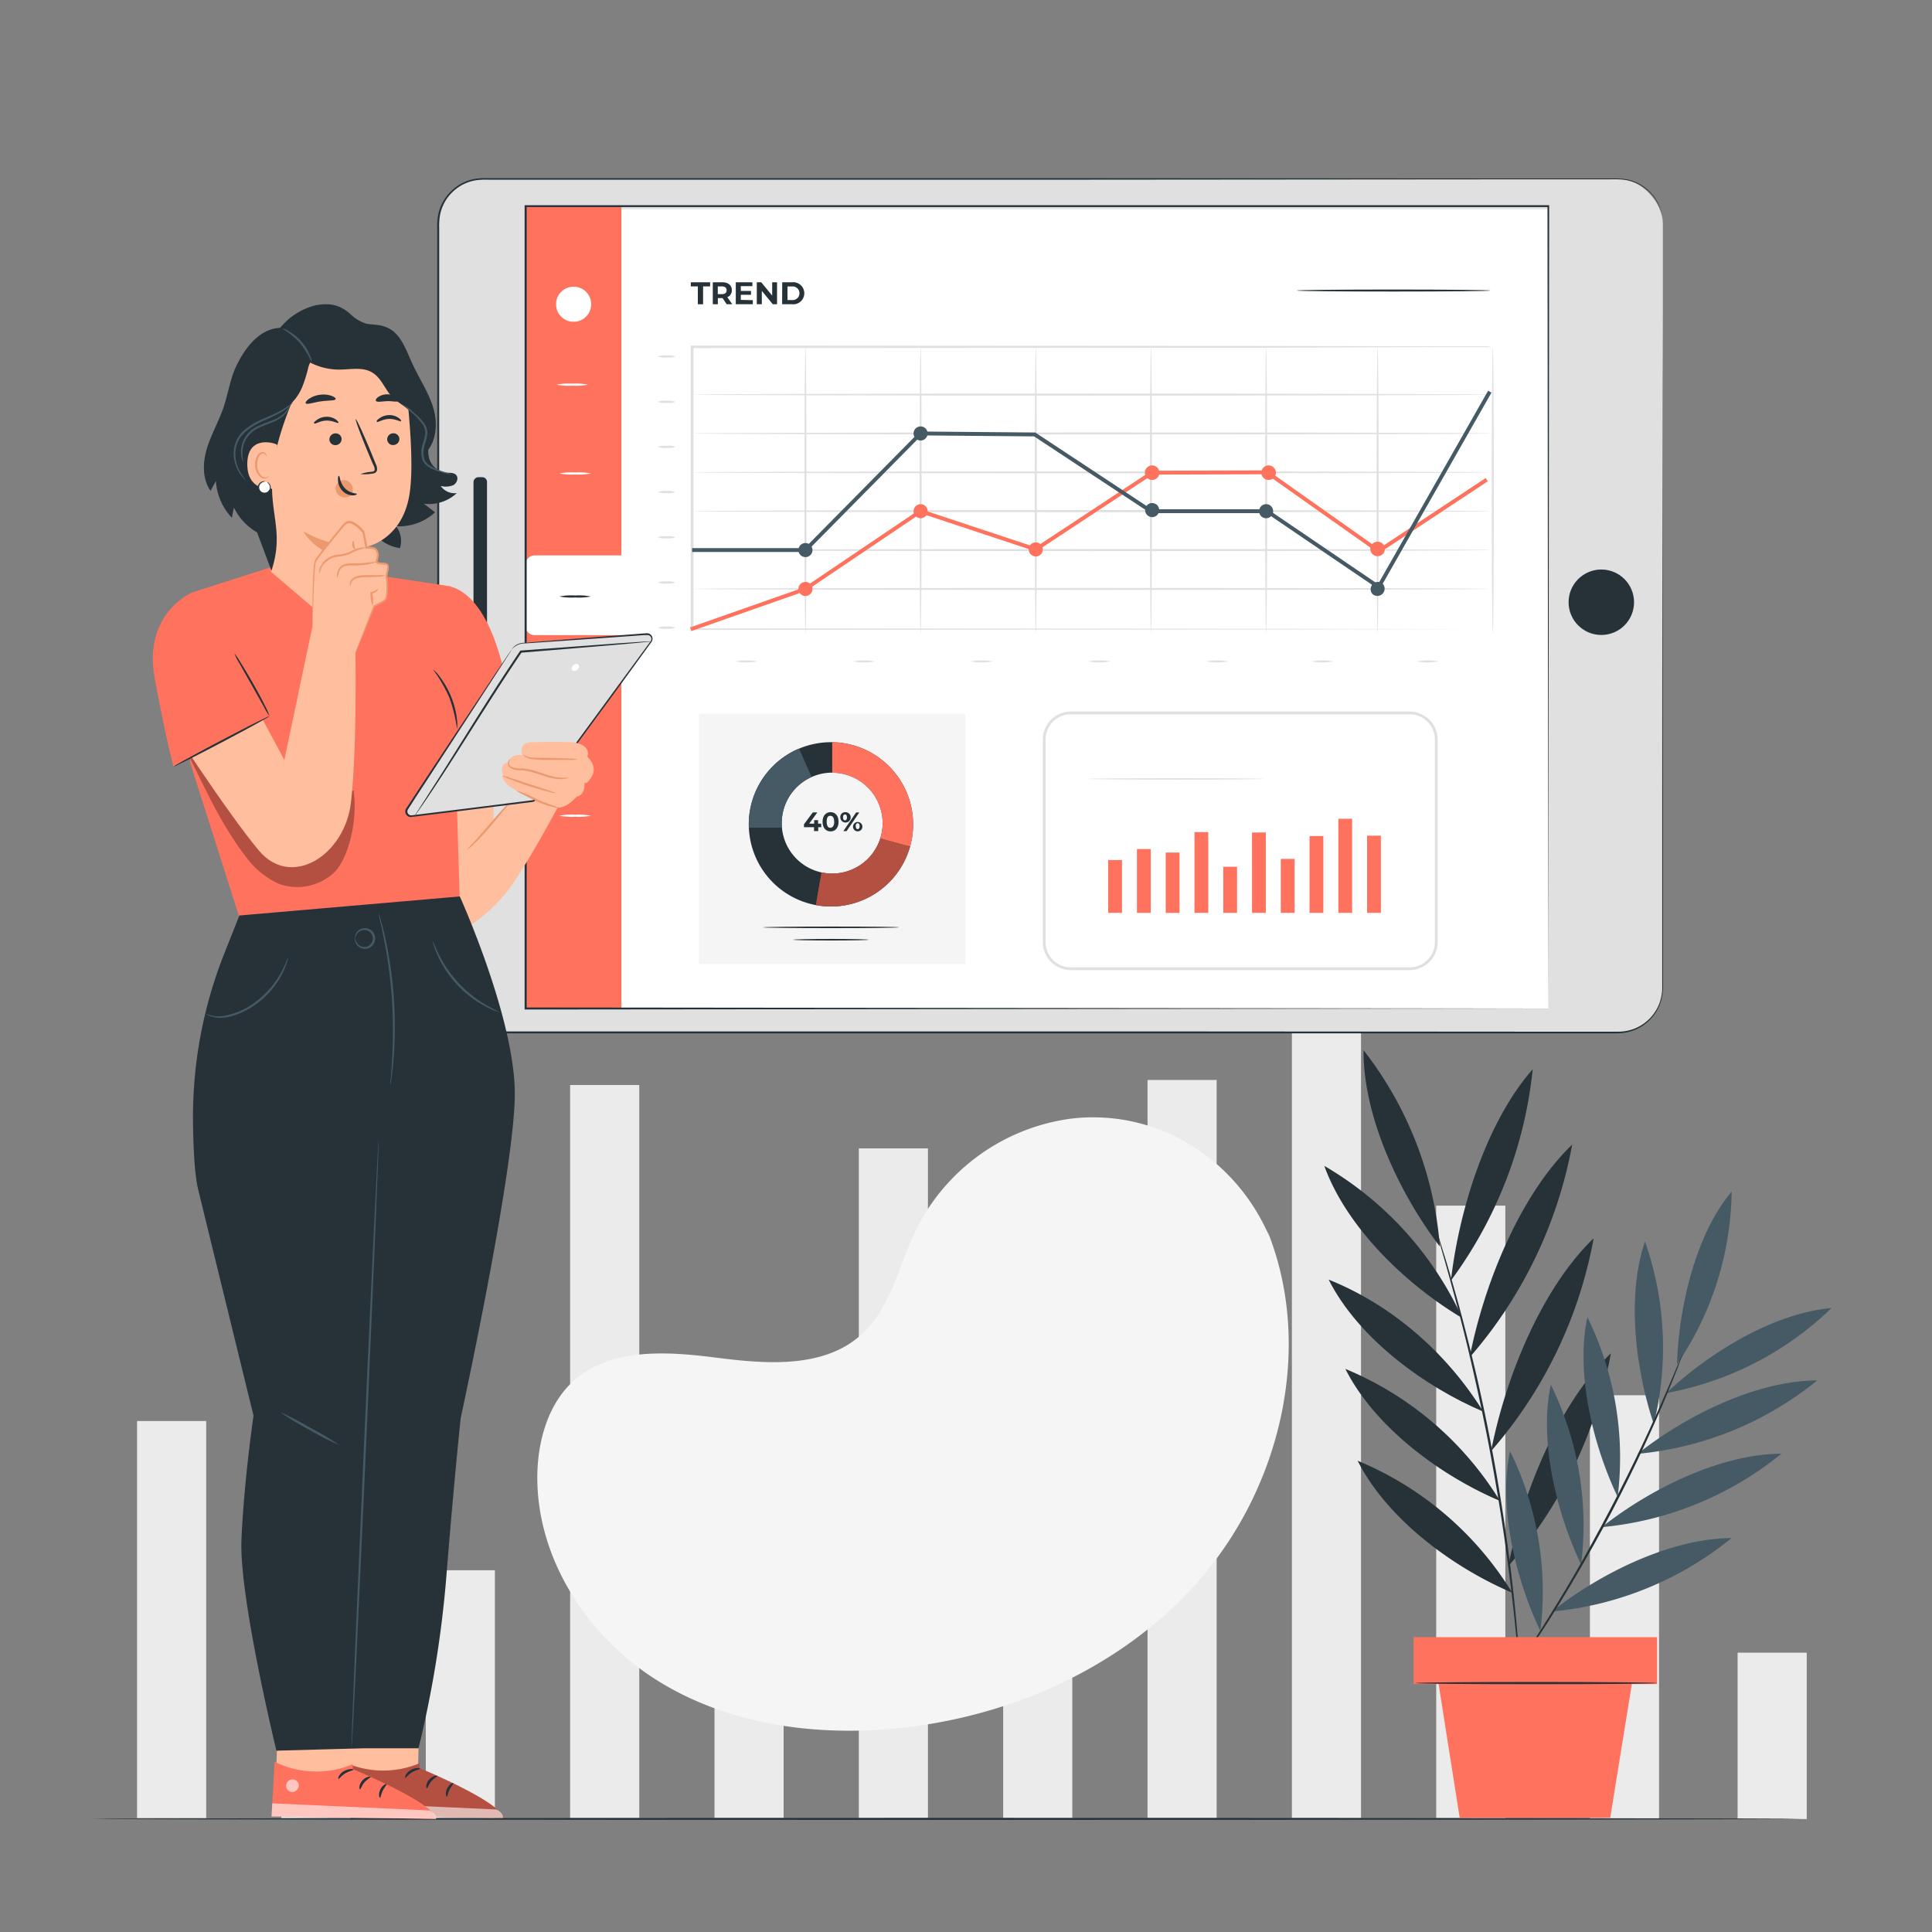 <svg xmlns="http://www.w3.org/2000/svg" viewBox="0 0 500 500"><rect x="0" y="0" width="500" height="500" fill="#808080" stroke="none"/><g id="background-complete"><rect x="184.91" y="360.83" width="17.89" height="109.68" style="fill:#ebebeb"></rect><rect x="411.47" y="361.09" width="17.89" height="109.69" style="fill:#ebebeb"></rect><rect x="449.69" y="427.71" width="17.89" height="43.06" style="fill:#ebebeb"></rect><rect x="35.47" y="367.76" width="17.89" height="102.75" style="fill:#ebebeb"></rect><rect x="72.83" y="289.15" width="17.89" height="181.36" style="fill:#ebebeb"></rect><rect x="110.19" y="406.38" width="17.89" height="64.14" style="fill:#ebebeb"></rect><rect x="147.55" y="280.8" width="17.89" height="189.72" style="fill:#ebebeb"></rect><rect x="222.26" y="297.2" width="17.89" height="173.31" style="fill:#ebebeb"></rect><rect x="259.62" y="342.24" width="17.89" height="128.28" style="fill:#ebebeb"></rect><rect x="296.98" y="279.5" width="17.89" height="191.01" style="fill:#ebebeb"></rect><rect x="334.34" y="246.78" width="17.89" height="223.73" style="fill:#ebebeb"></rect><rect x="371.69" y="312.02" width="17.89" height="158.5" style="fill:#ebebeb"></rect></g><g id="background-simple"><path d="M328.48,319.78l-1-2c-8.11-16.78-24.59-28-43-28.59a48.27,48.27,0,0,0-7.11.29,52.46,52.46,0,0,0-40.3,28.79c-4.45,9.16-6.48,20-13.91,26.9-9.68,9-24.54,7.88-37.54,6.22s-27.88-2.72-37.52,6.3c-6,5.65-8.6,14.26-9,22.57-.93,22,12.45,43,30.91,54.58s41.2,14.63,62.83,12.38c30.3-3.16,60.14-16.91,79.55-40.71S339.46,348.51,328.48,319.78Z" style="fill:#f5f5f5"></path></g><g id="Floor"><path d="M466.29,470.73c0,.14-99.08.26-221.28.26s-221.3-.12-221.3-.26,99.06-.26,221.3-.26S466.29,470.58,466.29,470.73Z" style="fill:#263238"></path></g><g id="Plant"><path d="M391.36,412.19c-15-6.35-32.27-18.84-40-34.15a85.11,85.11,0,0,1,40,34.15" style="fill:#263238"></path><path d="M388.18,388.42c-15-6.34-32.27-18.83-40-34.15a85.22,85.22,0,0,1,40,34.15" style="fill:#263238"></path><path d="M383.85,365.31c-15-6.35-32.27-18.84-40-34.15,16.13,6.48,30.35,18.63,40,34.15" style="fill:#263238"></path><path d="M378.43,341.11c-14.11-8.37-29.84-23.15-35.7-39.38a87.93,87.93,0,0,1,35.7,39.38" style="fill:#263238"></path><path d="M372.63,322.6c-10.28-13.45-19.86-33.46-19.74-50.8a94.45,94.45,0,0,1,19.74,50.8" style="fill:#263238"></path><path d="M375.5,331.4c2.08-18.18,9.15-41,21.16-54.68A111.06,111.06,0,0,1,375.5,331.4" style="fill:#263238"></path><path d="M380.34,351.29c3.66-18.75,12.91-41.93,26.54-55.08a115.4,115.4,0,0,1-26.54,55.08" style="fill:#263238"></path><path d="M385.89,375.54c3.66-18.74,12.91-41.93,26.55-55.08a115.28,115.28,0,0,1-26.55,55.08" style="fill:#263238"></path><path d="M390.35,405.32c3.66-18.75,12.91-41.93,26.54-55.08a115.36,115.36,0,0,1-26.54,55.08" style="fill:#263238"></path><path d="M371.93,319s.05.09.12.28.17.49.28.83l1,3.25c.9,2.82,2.11,6.92,3.54,12s3,11.19,4.63,18,3.22,14.32,4.72,22.25,2.7,15.53,3.68,22.45,1.7,13.19,2.22,18.45.88,9.52,1.07,12.48q.13,2.16.21,3.39c0,.36,0,.65,0,.89a.86.86,0,0,1,0,.3,1.77,1.77,0,0,1-.05-.3c0-.23-.06-.52-.1-.88-.08-.82-.18-1.95-.32-3.39-.26-2.94-.68-7.2-1.25-12.45s-1.36-11.49-2.34-18.41-2.24-14.5-3.72-22.42-3.11-15.43-4.67-22.24-3.13-12.9-4.51-18-2.53-9.22-3.36-12.06c-.39-1.38-.7-2.48-.93-3.27-.09-.35-.17-.63-.23-.86A1.09,1.09,0,0,1,371.93,319Z" style="fill:#263238"></path><path d="M398.64,422.09c-6.34-13.28-10.95-32-7.84-46.53a82.36,82.36,0,0,1,7.84,46.53" style="fill:#455a64"></path><path d="M409.19,404.89c-6.34-13.28-10.95-31.95-7.84-46.53a82.36,82.36,0,0,1,7.84,46.53" style="fill:#455a64"></path><path d="M418.65,387.4c-6.34-13.28-10.95-31.95-7.84-46.53a82.36,82.36,0,0,1,7.84,46.53" style="fill:#455a64"></path><path d="M428,368.54c-4.72-14.05-7.09-33.22-2.27-47.24A83.08,83.08,0,0,1,428,368.54" style="fill:#455a64"></path><path d="M434,353.1c.47-15,4.87-33.69,14.15-44.73A81,81,0,0,1,434,353.1" style="fill:#455a64"></path><path d="M431.24,360.52c11-10.39,27.73-20.69,42.76-22a82.87,82.87,0,0,1-42.76,22" style="fill:#455a64"></path><path d="M423.82,376.25c12.33-9.77,30.64-18.94,46.48-19a86.28,86.28,0,0,1-46.48,19" style="fill:#455a64"></path><path d="M414.55,395.22c12.33-9.77,30.64-18.94,46.48-19a86.2,86.2,0,0,1-46.48,19" style="fill:#455a64"></path><path d="M401.63,417.06c12.33-9.77,30.65-18.94,46.48-19a86.16,86.16,0,0,1-46.48,19" style="fill:#455a64"></path><path d="M435.48,350.39s0,.08-.07.24l-.25.71c-.26.66-.6,1.55-1,2.69-.9,2.33-2.27,5.68-4,9.79-3.52,8.22-8.73,19.44-15.21,31.46-3.24,6-6.49,11.64-9.54,16.71s-5.92,9.56-8.4,13.28-4.53,6.71-6,8.73c-.71,1-1.27,1.77-1.69,2.34l-.45.6c-.1.13-.16.2-.17.19l.13-.23.4-.63,1.6-2.39c1.41-2.07,3.41-5.08,5.84-8.83s5.24-8.26,8.29-13.32S411.15,401,414.39,395c6.47-12,11.73-23.18,15.34-31.36,1.81-4.08,3.24-7.41,4.19-9.72.48-1.11.86-2,1.13-2.64.13-.28.23-.5.31-.69S435.47,350.38,435.48,350.39Z" style="fill:#263238"></path><polygon points="428.85 423.69 365.84 423.69 365.84 435.84 372.31 435.84 377.77 470.47 416.72 470.47 422.32 435.84 428.85 435.84 428.85 423.69" style="fill:#FF725E"></polygon><path d="M428.85,435.58c0-.16-14-.29-31.28-.29s-31.28.13-31.28.29,14,.29,31.28.29S428.85,435.74,428.85,435.58Z" style="fill:#263238"></path></g><g id="Device"><rect x="113.42" y="46.33" width="316.93" height="220.84" rx="11.55" style="fill:#e0e0e0"></rect><path d="M430.35,57.88s0-.23-.05-.68a10.75,10.75,0,0,0-.31-2,11.43,11.43,0,0,0-4.32-6.5,11.36,11.36,0,0,0-2.4-1.39,11.88,11.88,0,0,0-3-.79,26.67,26.67,0,0,0-3.39-.11H413.2l-17.75,0-113.12.09-78.12,0H126.32a19.73,19.73,0,0,0-2.89.12,11.24,11.24,0,0,0-2.77.74,11.4,11.4,0,0,0-4.56,3.45,11.12,11.12,0,0,0-2.29,5.27,17.7,17.7,0,0,0-.15,2.93v3q0,6,0,12.06V98.65q0,24.8,0,50.58V255.6a12.64,12.64,0,0,0,.48,3.29,11.33,11.33,0,0,0,9.69,8c1.1.08,2.24.05,3.37.05H312.3L402,267h15.59a23.72,23.72,0,0,0,2.54-.07,12.06,12.06,0,0,0,2.43-.56,11.37,11.37,0,0,0,6.87-6.66,12.42,12.42,0,0,0,.75-4.8c0-1.64,0-3.28,0-4.91q0-19.54,0-37.48c0-47.76.07-86.41.09-113.12,0-13.35,0-23.72,0-30.75,0-3.52,0-6.2,0-8s0-2.73,0-2.73,0,.93,0,2.73,0,4.48,0,8c0,7,0,17.4.05,30.75,0,26.71.05,65.36.08,113.12q0,17.91,0,37.48v4.91a12.86,12.86,0,0,1-.78,4.94,11.71,11.71,0,0,1-7.12,6.91,11.39,11.39,0,0,1-2.52.58,24.81,24.81,0,0,1-2.58.09H402l-89.66,0-99.1,0h-86c-1.14,0-2.25,0-3.42-.05a13,13,0,0,1-3.35-.85,12.46,12.46,0,0,1-3-1.78,12.67,12.67,0,0,1-2.33-2.57,12.53,12.53,0,0,1-1.48-3.14,12.9,12.9,0,0,1-.51-3.44c0-36.43,0-72,0-106.37V98.65q0-12.39,0-24.52v-15a18,18,0,0,1,.15-3,11.57,11.57,0,0,1,2.4-5.49A11.82,11.82,0,0,1,120.48,47a11.53,11.53,0,0,1,2.89-.77,19.52,19.52,0,0,1,2.95-.12h34.37l43.52,0,78.12,0,113.12.08,17.75,0h3.71a27.14,27.14,0,0,1,3.41.12,11.71,11.71,0,0,1,3,.81,12.31,12.31,0,0,1,2.42,1.41,11.57,11.57,0,0,1,3.07,3.46A11.17,11.17,0,0,1,430,55.18a10.55,10.55,0,0,1,.29,2C430.34,57.65,430.35,57.88,430.35,57.88Z" style="fill:#263238"></path><rect x="164.91" y="25.24" width="206.91" height="264.67" transform="translate(110.79 425.94) rotate(-90)" style="fill:#fff"></rect><circle cx="414.42" cy="155.86" r="8.47" style="fill:#263238"></circle><rect x="91.04" y="155" width="66.51" height="3.5" rx="1.22" transform="translate(-32.46 281.05) rotate(-90)" style="fill:#263238"></rect><rect x="136.03" y="53.4" width="24.79" height="207.63" style="fill:#FF725E"></rect><path d="M138.4,143.74h23.5a0,0,0,0,1,0,0v20.64a0,0,0,0,1,0,0H138.4A2.37,2.37,0,0,1,136,162V146.11A2.37,2.37,0,0,1,138.4,143.74Z" style="fill:#fff"></path><path d="M148.43,83.27h0a4.52,4.52,0,0,1-4.52-4.53h0a4.53,4.53,0,0,1,4.52-4.54h0A4.53,4.53,0,0,1,153,78.74h0A4.53,4.53,0,0,1,148.43,83.27Z" style="fill:#fff"></path><path d="M152.19,99.55a16.46,16.46,0,0,1-4.08.26,16.46,16.46,0,0,1-4.08-.26,16.46,16.46,0,0,1,4.08-.26A16.46,16.46,0,0,1,152.19,99.55Z" style="fill:#fff"></path><path d="M152.91,122.53a16.34,16.34,0,0,1-4.07.26,16.39,16.39,0,0,1-4.08-.26,15.84,15.84,0,0,1,4.08-.26A15.79,15.79,0,0,1,152.91,122.53Z" style="fill:#fff"></path><path d="M152.91,181a16.34,16.34,0,0,1-4.07.26,16.39,16.39,0,0,1-4.08-.26,16.39,16.39,0,0,1,4.08-.26A16.34,16.34,0,0,1,152.91,181Z" style="fill:#fff"></path><path d="M152.91,211.11a16.34,16.34,0,0,1-4.07.26,16.39,16.39,0,0,1-4.08-.26,16.39,16.39,0,0,1,4.08-.26A16.34,16.34,0,0,1,152.91,211.11Z" style="fill:#fff"></path><path d="M152.91,154.37a16.34,16.34,0,0,1-4.07.26,16.39,16.39,0,0,1-4.08-.26,15.84,15.84,0,0,1,4.08-.26A15.79,15.79,0,0,1,152.91,154.37Z" style="fill:#263238"></path><path d="M400.7,261c0-1.79-.08-82.38-.21-207.63l.21.22-264.65,0h0l.26-.26c0,74.89,0,145.69,0,207.63l-.23-.23L400.7,261,136,261.26h-.23V261c0-61.94,0-132.74,0-207.63v-.26h.28l264.65,0h.22v.21C400.79,178.65,400.7,259.24,400.7,261Z" style="fill:#263238"></path><rect x="316.58" y="224.31" width="3.57" height="11.94" style="fill:#FF725E"></rect><rect x="286.8" y="222.58" width="3.57" height="13.67" style="fill:#FF725E"></rect><rect x="294.24" y="219.73" width="3.57" height="16.52" style="fill:#FF725E"></rect><rect x="301.69" y="220.64" width="3.57" height="15.62" style="fill:#FF725E"></rect><rect x="309.13" y="215.35" width="3.57" height="20.9" style="fill:#FF725E"></rect><rect x="324.02" y="215.45" width="3.57" height="20.8" style="fill:#FF725E"></rect><rect x="331.47" y="222.28" width="3.57" height="13.97" style="fill:#FF725E"></rect><rect x="338.91" y="216.37" width="3.57" height="19.88" style="fill:#FF725E"></rect><rect x="346.36" y="211.89" width="3.57" height="24.36" style="fill:#FF725E"></rect><rect x="353.8" y="216.27" width="3.57" height="19.98" style="fill:#FF725E"></rect><path d="M364.82,251.06h-87.7a7.25,7.25,0,0,1-7.24-7.24V191.39a7.25,7.25,0,0,1,7.24-7.24h87.7a7.25,7.25,0,0,1,7.24,7.24v52.43A7.25,7.25,0,0,1,364.82,251.06Zm-87.7-66.2a6.53,6.53,0,0,0-6.52,6.53v52.43a6.53,6.53,0,0,0,6.52,6.53h87.7a6.54,6.54,0,0,0,6.53-6.53V191.39a6.54,6.54,0,0,0-6.53-6.53Z" style="fill:#e0e0e0"></path><path d="M327.05,201.58c0,.1-10.15.19-22.66.19s-22.66-.09-22.66-.19,10.14-.18,22.66-.18S327.05,201.48,327.05,201.58Z" style="fill:#e0e0e0"></path><polygon points="180.9 184.74 180.9 249.5 188.74 249.5 199.53 249.5 249.81 249.5 249.81 184.74 180.9 184.74" style="fill:#f5f5f5"></polygon><path d="M215.05,192.08a21.26,21.26,0,1,0,21.26,21.26A21.26,21.26,0,0,0,215.05,192.08Zm.32,34A13.06,13.06,0,1,1,228.43,213,13.06,13.06,0,0,1,215.37,226.08Z" style="fill:#263238"></path><path d="M215.38,192.09V200a13.07,13.07,0,0,1,12.44,17l7.71,2.09a21.27,21.27,0,0,0-20.15-27Z" style="fill:#FF725E"></path><path d="M202.31,213a13.06,13.06,0,0,1,7.74-11.93l-3.27-7.34a21.26,21.26,0,0,0-13,19.59c0,.3,0,.6,0,.89h8.56A12.1,12.1,0,0,1,202.31,213Z" style="fill:#455a64"></path><path d="M215.37,226.08a12.55,12.55,0,0,1-2.76-.3c-.33,1.9-1,5.57-1.44,8.46a21.62,21.62,0,0,0,3.88.36,21.27,21.27,0,0,0,20.48-15.53L227.82,217A13.06,13.06,0,0,1,215.37,226.08Z" style="fill:#FF725E"></path><g style="opacity:0.3"><path d="M215.37,226.08a12.55,12.55,0,0,1-2.76-.3c-.33,1.9-1,5.57-1.44,8.46a21.62,21.62,0,0,0,3.88.36,21.27,21.27,0,0,0,20.48-15.53L227.82,217A13.06,13.06,0,0,1,215.37,226.08Z"></path></g><path d="M212.55,214.08h-.79v1h-1.09v-1h-2.6v-.76l2.28-3.06h1.17l-2.11,2.9h1.3v-.9h1v.9h.79Z" style="fill:#263238"></path><path d="M212.88,212.67c0-1.59.88-2.49,2.07-2.49s2.07.9,2.07,2.49-.87,2.5-2.07,2.5S212.88,214.27,212.88,212.67Zm3,0c0-1.09-.39-1.55-1-1.55s-.94.46-.94,1.55.39,1.56.94,1.56S215.9,213.77,215.9,212.67Z" style="fill:#263238"></path><path d="M217.48,211.54a1.21,1.21,0,0,1,1.21-1.34,1.34,1.34,0,1,1-1.21,1.34Zm1.71,0c0-.52-.2-.77-.5-.77s-.51.26-.51.77.21.76.51.76S219.19,212.05,219.19,211.54Zm2.37-1.28h.83l-3.3,4.83h-.83Zm-.79,3.55a1.21,1.21,0,1,1,1.19,1.34A1.2,1.2,0,0,1,220.77,213.81Zm1.7,0c0-.51-.2-.76-.51-.76s-.5.25-.5.76.21.77.5.77S222.47,214.32,222.47,213.81Z" style="fill:#263238"></path><path d="M232.65,240c0,.11-7.88.2-17.6.2s-17.59-.09-17.59-.2,7.87-.21,17.59-.21S232.65,239.85,232.65,240Z" style="fill:#263238"></path><path d="M224.81,243.2c0,.11-4.37.2-9.76.2s-9.76-.09-9.76-.2,4.37-.21,9.76-.21S224.81,243.09,224.81,243.2Z" style="fill:#263238"></path><path d="M386.07,89.82l-1,0-3,0-11.69,0L326.84,90l-147.72.09.36-.26c0,11.61,0,23.65,0,36,0,12.7,0,25.09,0,37.06l-.36-.26,146.69.09,43.15.08,11.59.05,3,0,1,0s-.34,0-1,0l-3,0-11.59,0-43.15.08-146.69.09h-.36v-.26c0-12,0-24.36,0-37.06,0-12.32,0-24.36,0-36v-.26h.36l147.72.09,43.48.08,11.69,0,3,0Z" style="fill:#e0e0e0"></path><path d="M386.07,102.12c0,.14-46.33.26-103.47.26s-103.48-.12-103.48-.26,46.32-.27,103.48-.27S386.07,102,386.07,102.12Z" style="fill:#e0e0e0"></path><path d="M386.07,112.18c0,.14-46.33.26-103.47.26s-103.48-.12-103.48-.26,46.32-.27,103.48-.27S386.07,112,386.07,112.18Z" style="fill:#e0e0e0"></path><path d="M386.07,122.24c0,.14-46.33.26-103.47.26s-103.48-.12-103.48-.26S225.44,122,282.6,122,386.07,122.09,386.07,122.24Z" style="fill:#e0e0e0"></path><path d="M386.07,132.3c0,.14-46.33.26-103.47.26s-103.48-.12-103.48-.26S225.44,132,282.6,132,386.07,132.15,386.07,132.3Z" style="fill:#e0e0e0"></path><path d="M386.07,142.36c0,.14-46.33.26-103.47.26s-103.48-.12-103.48-.26,46.32-.27,103.48-.27S386.07,142.21,386.07,142.36Z" style="fill:#e0e0e0"></path><path d="M179.12,152.41c0-.14,46.33-.26,103.47-.26s103.48.12,103.48.26-46.32.27-103.48.27S179.12,152.56,179.12,152.41Z" style="fill:#e0e0e0"></path><path d="M208.45,164c-.15,0-.26-16.59-.26-37.06s.11-37.08.26-37.08.27,16.6.27,37.08S208.6,164,208.45,164Z" style="fill:#e0e0e0"></path><path d="M238.26,164c-.15,0-.27-16.59-.27-37.06s.12-37.08.27-37.08.26,16.6.26,37.08S238.4,164,238.26,164Z" style="fill:#e0e0e0"></path><path d="M268.06,164c-.14,0-.26-16.59-.26-37.06s.12-37.08.26-37.08.27,16.6.27,37.08S268.21,164,268.06,164Z" style="fill:#e0e0e0"></path><path d="M297.87,164c-.15,0-.27-16.59-.27-37.06s.12-37.08.27-37.08.26,16.6.26,37.08S298,164,297.87,164Z" style="fill:#e0e0e0"></path><path d="M327.67,164c-.14,0-.26-16.59-.26-37.06s.12-37.08.26-37.08.27,16.6.27,37.08S327.82,164,327.67,164Z" style="fill:#e0e0e0"></path><path d="M356.53,164c-.15,0-.27-16.59-.27-37.06s.12-37.08.27-37.08.26,16.6.26,37.08S356.67,164,356.53,164Z" style="fill:#e0e0e0"></path><path d="M386.33,164c-.14,0-.26-16.59-.26-37.06s.12-37.08.26-37.08.27,16.6.27,37.08S386.48,164,386.33,164Z" style="fill:#e0e0e0"></path><path d="M210.27,152.41a1.82,1.82,0,1,1-1.82-1.81A1.82,1.82,0,0,1,210.27,152.41Z" style="fill:#FF725E"></path><path d="M240.07,132.3a1.82,1.82,0,1,1-1.81-1.82A1.81,1.81,0,0,1,240.07,132.3Z" style="fill:#FF725E"></path><path d="M269.88,142.18a1.82,1.82,0,1,1-1.82-1.81A1.83,1.83,0,0,1,269.88,142.18Z" style="fill:#FF725E"></path><path d="M299.5,121a1.88,1.88,0,0,1-2.66,2.66h0A1.88,1.88,0,0,1,299.5,121Z" style="fill:#FF725E"></path><path d="M329.65,121a1.88,1.88,0,0,1-2.66,2.66h0A1.88,1.88,0,0,1,329.65,121Z" style="fill:#FF725E"></path><path d="M357.85,140.74a1.88,1.88,0,0,1-2.66,2.66h0A1.88,1.88,0,0,1,357.85,140.74Z" style="fill:#FF725E"></path><path d="M240.07,112.18a1.82,1.82,0,1,1-1.81-1.82A1.81,1.81,0,0,1,240.07,112.18Z" style="fill:#455a64"></path><path d="M210.27,142.36a1.82,1.82,0,1,1-1.82-1.82A1.82,1.82,0,0,1,210.27,142.36Z" style="fill:#455a64"></path><path d="M357.86,151.09a1.88,1.88,0,0,1-2.66,2.65A1.88,1.88,0,0,1,357.86,151.09Z" style="fill:#455a64"></path><path d="M329.49,132.3a1.82,1.82,0,1,1-1.82-1.82A1.81,1.81,0,0,1,329.49,132.3Z" style="fill:#455a64"></path><path d="M300,132a1.82,1.82,0,1,1-1.82-1.81A1.83,1.83,0,0,1,300,132Z" style="fill:#455a64"></path><path d="M196,171.18a16,16,0,0,1-5.74,0,15.39,15.39,0,0,1,5.74,0Z" style="fill:#e0e0e0"></path><path d="M226.47,171.18a16,16,0,0,1-5.74,0,15.39,15.39,0,0,1,5.74,0Z" style="fill:#e0e0e0"></path><path d="M256.93,171.18a15.92,15.92,0,0,1-5.73,0,15.34,15.34,0,0,1,5.73,0Z" style="fill:#e0e0e0"></path><path d="M287.4,171.18a16,16,0,0,1-5.74,0,15.39,15.39,0,0,1,5.74,0Z" style="fill:#e0e0e0"></path><path d="M317.86,171.18a16,16,0,0,1-5.74,0,15.39,15.39,0,0,1,5.74,0Z" style="fill:#e0e0e0"></path><path d="M345.11,171.18a16,16,0,0,1-5.74,0,15.39,15.39,0,0,1,5.74,0Z" style="fill:#e0e0e0"></path><path d="M372.35,171.18a16,16,0,0,1-5.74,0,15.39,15.39,0,0,1,5.74,0Z" style="fill:#e0e0e0"></path><path d="M174.81,162.45a5.41,5.41,0,0,1-2.31.26,5.47,5.47,0,0,1-2.32-.26,5.21,5.21,0,0,1,2.32-.27A5.15,5.15,0,0,1,174.81,162.45Z" style="fill:#e0e0e0"></path><path d="M174.81,150.75a5.41,5.41,0,0,1-2.31.26,5.47,5.47,0,0,1-2.32-.26,5.21,5.21,0,0,1,2.32-.27A5.15,5.15,0,0,1,174.81,150.75Z" style="fill:#e0e0e0"></path><path d="M174.81,139.05a5.41,5.41,0,0,1-2.31.26,5.47,5.47,0,0,1-2.32-.26,5.21,5.21,0,0,1,2.32-.27A5.15,5.15,0,0,1,174.81,139.05Z" style="fill:#e0e0e0"></path><path d="M174.81,127.35a5.41,5.41,0,0,1-2.31.26,5.47,5.47,0,0,1-2.32-.26,5.21,5.21,0,0,1,2.32-.27A5.15,5.15,0,0,1,174.81,127.35Z" style="fill:#e0e0e0"></path><path d="M174.81,115.65a5.41,5.41,0,0,1-2.31.26,5.47,5.47,0,0,1-2.32-.26,5.21,5.21,0,0,1,2.32-.27A5.15,5.15,0,0,1,174.81,115.65Z" style="fill:#e0e0e0"></path><path d="M174.81,104a5.41,5.41,0,0,1-2.31.26,5.47,5.47,0,0,1-2.32-.26,5.21,5.21,0,0,1,2.32-.27A5.15,5.15,0,0,1,174.81,104Z" style="fill:#e0e0e0"></path><path d="M174.81,92.25a5.41,5.41,0,0,1-2.31.26,5.47,5.47,0,0,1-2.32-.26A5.21,5.21,0,0,1,172.5,92,5.15,5.15,0,0,1,174.81,92.25Z" style="fill:#e0e0e0"></path><polygon points="178.92 163.32 178.59 162.38 208.22 151.97 238.18 131.74 267.99 141.63 298.02 121.82 328.1 121.74 328.23 121.83 356.8 142.01 384.49 123.72 385.04 124.56 356.78 143.23 356.5 143.03 327.78 122.74 298.32 122.82 268.14 142.73 238.33 132.85 208.62 152.89 178.92 163.32" style="fill:#FF725E"></polygon><polygon points="356.96 152.63 327.79 132.8 297.72 132.8 267.63 112.94 238.46 112.68 208.66 142.85 179.12 142.85 179.12 141.85 208.24 141.85 238.05 111.67 267.94 111.94 298.02 131.8 328.09 131.8 356.63 151.19 385.12 101.12 385.99 101.61 356.96 152.63" style="fill:#455a64"></polygon><path d="M385.76,75.19c0,.15-11.24.26-25.1.26s-25.1-.11-25.1-.26,11.24-.26,25.1-.26S385.76,75.05,385.76,75.19Z" style="fill:#263238"></path><path d="M180.6,74.12h-1.82V73.05h5v1.07h-1.82v4.62H180.6Z" style="fill:#263238"></path><path d="M188.07,78.74,187,77.15h-1.22v1.59h-1.31V73.05h2.46c1.52,0,2.47.79,2.47,2.06a1.85,1.85,0,0,1-1.17,1.8l1.28,1.83Zm-1.23-4.62h-1.08v2h1.08c.8,0,1.21-.37,1.21-1S187.64,74.12,186.84,74.12Z" style="fill:#263238"></path><path d="M194.83,77.68v1.06h-4.41V73.05h4.3v1h-3v1.24h2.64v1h-2.64v1.32Z" style="fill:#263238"></path><path d="M201.1,73.05v5.69H200l-2.84-3.46v3.46h-1.3V73.05H197l2.84,3.45V73.05Z" style="fill:#263238"></path><path d="M202.44,73.05H205a2.86,2.86,0,1,1,0,5.69h-2.59ZM205,77.66a1.77,1.77,0,1,0,0-3.53h-1.2v3.53Z" style="fill:#263238"></path></g><g id="Character"><path d="M131.23,208.44l-3.51,4.39v-7.56H116.64s-1.23,17.32-1,21,4.4,14.24,4.4,14.24a40.8,40.8,0,0,0,11.16-9.76c4.92-6.32,13.1-21.74,13.1-21.74l-8.53-5.15Z" style="fill:#ffbe9d"></path><path d="M131.93,207.63a11.77,11.77,0,0,1-1.44,1.93c-.94,1.16-2.23,2.75-3.71,4.48s-2.88,3.24-4,4.27a7.88,7.88,0,0,1-1.89,1.53,18.36,18.36,0,0,1,1.62-1.78c1-1.09,2.35-2.64,3.83-4.36C129.31,210.24,131.81,207.51,131.93,207.63Z" style="fill:#eb996e"></path><path d="M131.6,180.13s-3.15-25.85-15.63-28.49l-6.46,24.84,5.37,17.92L132.69,192Z" style="fill:#FF725E"></path><path d="M49.19,197.3l.59,1.85L62,237.56S92.25,249,103.11,244.5s15.88-11,15.88-11l-2.42-81.76-17.23-2.61-29.71-2.18-19.9,6.39Z" style="fill:#FF725E"></path><g style="opacity:0.3"><path d="M86.69,212.27A128.26,128.26,0,0,1,55.27,193l-6.08,3.24c4.57,9.23,8.38,17.65,14.68,25.8a21.45,21.45,0,0,0,8.39,6.73,14,14,0,0,0,14.1-2.86c3.62-3.37,6.34-13.27,5.15-21.34C89.48,204.69,88.57,213.05,86.69,212.27Z"></path></g><path d="M118.27,188.65a38.91,38.91,0,0,0-2-8.15,38.13,38.13,0,0,0-4.22-7.26,8.53,8.53,0,0,1,1.71,1.82,23,23,0,0,1,3,5.24,22.25,22.25,0,0,1,1.5,5.85A8.56,8.56,0,0,1,118.27,188.65Z" style="fill:#263238"></path><path d="M118.22,127.62a4.43,4.43,0,0,1-4.17-1.85,5.34,5.34,0,0,0,3.2-.18c1-.49,1.52-1.92.76-2.7-.59-.61-1.57-.5-2.41-.56a5.23,5.23,0,0,1-4.44-3.41c-.72-2.06-.07-4.3.19-6.46A17.8,17.8,0,0,0,103.9,96L90.35,88.2c-4.91,6.28-6.44,14.76-5.42,22.67s4.37,15.36,8.41,22.24a26.16,26.16,0,0,0,4.09,5.63,10.44,10.44,0,0,0,6.08,3.12,6.27,6.27,0,0,0-1-5.67,13.68,13.68,0,0,0,10.08-3.61l-2.91-2.22A10.59,10.59,0,0,0,118.22,127.62Z" style="fill:#263238"></path><path d="M66.05,105.53a12.69,12.69,0,0,1,9.21-12l17-4.85c7.37-1,12.57,7.94,13.26,15.35.78,8.23,1.36,16.92.57,23.1-1.58,12.43-11,14.3-11,14.3s.17,5.88.27,9.5l-2.77,16.19L70.16,148,66,105.68C66,105.47,66,105.81,66.05,105.53Z" style="fill:#ffbe9d"></path><path d="M103.36,113.52a1.59,1.59,0,0,1-1.48,1.65,1.51,1.51,0,0,1-1.68-1.38,1.58,1.58,0,0,1,1.47-1.65A1.53,1.53,0,0,1,103.36,113.52Z" style="fill:#263238"></path><path d="M103.79,109c-.2.21-1.42-.64-3.13-.58s-2.93,1-3.12.74.09-.47.62-.88a4.4,4.4,0,0,1,2.5-.85,4.1,4.1,0,0,1,2.49.72C103.69,108.51,103.88,108.87,103.79,109Z" style="fill:#263238"></path><path d="M88.41,113.54a1.59,1.59,0,0,1-1.48,1.65,1.51,1.51,0,0,1-1.68-1.38,1.58,1.58,0,0,1,1.48-1.65A1.53,1.53,0,0,1,88.41,113.54Z" style="fill:#263238"></path><path d="M87.57,109.43c-.19.22-1.42-.64-3.13-.58s-2.93,1-3.12.75.09-.47.63-.89a4.37,4.37,0,0,1,2.49-.85,4.2,4.2,0,0,1,2.5.72C87.47,109,87.67,109.34,87.57,109.43Z" style="fill:#263238"></path><path d="M93.29,122.69a11.5,11.5,0,0,1,2.76-.59c.43,0,.84-.15.91-.45a2.31,2.31,0,0,0-.33-1.29c-.45-1-.91-2.13-1.39-3.28-1.94-4.67-3.36-8.51-3.17-8.59s1.91,3.65,3.85,8.32l1.34,3.3a2.53,2.53,0,0,1,.28,1.7,1.09,1.09,0,0,1-.7.66,2.75,2.75,0,0,1-.74.13A10.71,10.71,0,0,1,93.29,122.69Z" style="fill:#263238"></path><path d="M78.52,137.53s4.27,8.39,16.61,6.85l-.08-2.91A31.12,31.12,0,0,1,78.52,137.53Z" style="fill:#eb996e"></path><path d="M86.86,103.28c-.15.47-1.87.3-3.86.6s-3.6.9-3.88.49c-.12-.19.15-.64.78-1.11a6.66,6.66,0,0,1,2.86-1.09,6.53,6.53,0,0,1,3,.26C86.54,102.7,86.93,103.06,86.86,103.28Z" style="fill:#263238"></path><path d="M103.08,103.76c-.29.4-1.48,0-2.89.06s-2.61.34-2.89-.06c-.13-.19,0-.58.56-1a4.18,4.18,0,0,1,4.66,0C103,103.18,103.21,103.57,103.08,103.76Z" style="fill:#263238"></path><path d="M86.89,126a2.22,2.22,0,0,1,2.25-1.75A2.32,2.32,0,0,1,91,125.49a2.86,2.86,0,0,1,.16,2.22l0,.16a2.52,2.52,0,0,1-2.84.69A2.36,2.36,0,0,1,86.89,126Z" style="fill:#eb996e"></path><path d="M92.34,127.87c0-.25-1.73-.12-3.07-1.5s-1.29-3.23-1.53-3.23-.31.44-.27,1.22a4.37,4.37,0,0,0,1.19,2.7,3.77,3.77,0,0,0,2.56,1.15C92,128.22,92.36,128,92.34,127.87Z" style="fill:#263238"></path><path d="M71.76,85.82A17.25,17.25,0,0,1,81.71,79c4-.7,6.46,0,9.11,2.41a10.09,10.09,0,0,0,4,2.36c1.93.38,3.55.06,5.85,1.24,3.15,1.61,4.53,5.81,6,9,1.81,4,4.39,7.69,5.57,11.92s.56,9.43-3,12c.68-3.61,1.24-7.63-.74-10.72-1.51-2.36-4.21-3.67-6.15-5.69-2.34-2.44-2.64-5.71-5.1-8-5.6-5.31-15.45,4-25.46-7.69" style="fill:#263238"></path><path d="M107.32,102.74a36.11,36.11,0,0,0-5.51-10A19.44,19.44,0,0,0,76,89.43l-1,.08a16.37,16.37,0,0,0,12.75,6.14c2.91,0,6.06-.76,8.56.74s3.3,4.46,5.28,6.44c1.34,1.34,3.14,2.17,4.45,3.56a14.6,14.6,0,0,1,2.75,5.34C109.65,108.75,108.51,105.6,107.32,102.74Z" style="fill:#263238"></path><path d="M81.3,91.85l-7.93-7c-6.18-.32-10.15,5.52-12.27,10-1.58,3.35-2.07,7.1-3.26,10.61s-3.17,6.94-4.28,10.57-1.26,7.87.93,11l1.38-2.54A15.34,15.34,0,0,0,60,134c.18-.88.36-1.76.53-2.65a15,15,0,0,0,6,6.43l3.72,9.93C75.73,131,61.61,129.74,81.3,91.85Z" style="fill:#263238"></path><path d="M80.16,93.3a36.15,36.15,0,0,1-1.86,6.64,12.74,12.74,0,0,1-4.08,5.46c-2.71,2-6.21,2.37-9.47,3.16s-6.73,2.28-8.07,5.35a76.5,76.5,0,0,1,2.78-13.3C60.91,95.82,63,91,67,87.93A13.8,13.8,0,0,1,80,86" style="fill:#263238"></path><path d="M71.73,115.15c-.17-.41-7.86-2.94-7.73,5.16.12,7.87,8,6.09,8,5.86S71.73,115.15,71.73,115.15Z" style="fill:#ffbe9d"></path><path d="M69.54,123.24s-.13.1-.36.21a1.36,1.36,0,0,1-1,0c-.84-.29-1.56-1.59-1.63-3a4.62,4.62,0,0,1,.35-2,1.57,1.57,0,0,1,1-1.07.69.69,0,0,1,.82.36c.11.21.06.37.1.39s.17-.14.1-.46a.89.89,0,0,0-.32-.49,1.06,1.06,0,0,0-.76-.19,2,2,0,0,0-1.41,1.25,4.64,4.64,0,0,0-.43,2.2c.08,1.59.92,3.06,2.06,3.36a1.44,1.44,0,0,0,1.25-.23C69.53,123.43,69.57,123.25,69.54,123.24Z" style="fill:#eb996e"></path><path d="M68.69,124.66a1.53,1.53,0,1,0,.37.1" style="fill:#fff"></path><path d="M69.06,124.76a2.16,2.16,0,0,1,.73,1,1.3,1.3,0,0,1-.27,1.24,1.38,1.38,0,0,1-2.44-.7,1.34,1.34,0,0,1,.43-1.2,2.09,2.09,0,0,1,1.18-.48s-.13-.08-.37-.08a1.65,1.65,0,0,0-1,.37,1.58,1.58,0,0,0-.59,1.44,1.7,1.7,0,0,0,3,.87,1.65,1.65,0,0,0-.37-2.37C69.2,124.76,69.06,124.74,69.06,124.76Z" style="fill:#263238"></path><path d="M63.65,124.3s-.1,0-.25-.18a5.52,5.52,0,0,1-.6-.6,9.46,9.46,0,0,1-1.64-2.68,9.24,9.24,0,0,1-.62-4.63,7.91,7.91,0,0,1,2.78-5,19.39,19.39,0,0,1,4.92-2.89c1.6-.69,3-1.29,4.18-1.92A17.18,17.18,0,0,0,75.83,104a3.63,3.63,0,0,1-.72.9,12.41,12.41,0,0,1-2.51,1.89,45.31,45.31,0,0,1-4.16,2,19.44,19.44,0,0,0-4.77,2.84A7.56,7.56,0,0,0,61,116.28a9.21,9.21,0,0,0,.5,4.43A13.62,13.62,0,0,0,63.65,124.3Z" style="fill:#455a64"></path><path d="M63,119.63a2.23,2.23,0,0,1-.35-.77,6.33,6.33,0,0,1-.28-2.29,7.22,7.22,0,0,1,1-3.29,7.14,7.14,0,0,1,3.08-2.86,40.9,40.9,0,0,1,3.84-1.56,10.61,10.61,0,0,0,2.88-1.59,6.4,6.4,0,0,0,1.8-2.41,1.68,1.68,0,0,1-.19.82,5.13,5.13,0,0,1-1.37,1.87,10.26,10.26,0,0,1-2.94,1.75c-1.17.5-2.51.92-3.78,1.58a7,7,0,0,0-2.91,2.64,7.42,7.42,0,0,0-1,3.08A11,11,0,0,0,63,119.63Z" style="fill:#455a64"></path><path d="M80.67,93.82a22.52,22.52,0,0,0-3.07-5.08A22.53,22.53,0,0,0,73,85a4.36,4.36,0,0,1,1.66.66A12.75,12.75,0,0,1,78,88.4a12.55,12.55,0,0,1,2.25,3.68A4.45,4.45,0,0,1,80.67,93.82Z" style="fill:#455a64"></path><path d="M116.83,122.74a3.49,3.49,0,0,1-1-.13,21.53,21.53,0,0,1-2.68-.72,12.11,12.11,0,0,1-1.77-.79,4.8,4.8,0,0,1-1.73-1.48,3.05,3.05,0,0,1-.47-1.18l-.09-.61a4.6,4.6,0,0,1-.07-.66,8.42,8.42,0,0,1,.48-2.62,10,10,0,0,0,.55-2.46,3.84,3.84,0,0,0-.62-2.16,16.82,16.82,0,0,0-2.72-3,22.07,22.07,0,0,0-2.08-1.78,8.1,8.1,0,0,1-.81-.6A9,9,0,0,1,107,106.7a15.26,15.26,0,0,1,2.88,3,4.29,4.29,0,0,1,.72,2.42,10.06,10.06,0,0,1-.56,2.6,8,8,0,0,0-.47,2.46,5.42,5.42,0,0,0,.06.58l.08.61a2.68,2.68,0,0,0,.38,1,4.57,4.57,0,0,0,1.54,1.37,13.51,13.51,0,0,0,1.69.81C115.43,122.36,116.86,122.65,116.83,122.74Z" style="fill:#455a64"></path><polygon points="88.8 457.09 89.23 446.06 108.47 445.33 108.17 458.84 101.18 463.06 88.8 457.09" style="fill:#ffbe9d"></polygon><path d="M108.59,456.33v1.26s21.36,8.82,21.55,12.89l-42.57-.63.79-14.16A24.32,24.32,0,0,0,108.59,456.33Z" style="fill:#FF725E"></path><g style="opacity:0.3"><path d="M108.59,456.33v1.26s21.36,8.82,21.55,12.89l-42.57-.63.79-14.16A24.32,24.32,0,0,0,108.59,456.33Z"></path></g><g style="opacity:0.6"><path d="M92.59,460.29a1.74,1.74,0,0,0-1.23,2,1.67,1.67,0,0,0,1.94,1.24,1.84,1.84,0,0,0,1.29-2.09,1.73,1.73,0,0,0-2.16-1.06" style="fill:#fff"></path></g><g style="opacity:0.6"><path d="M87.56,469.85l.19-3.4,40.73,1.84s1.88.85,1.65,2.19Z" style="fill:#fff"></path></g><path d="M108.73,457.71c0,.21-1,.29-2.08.94s-1.59,1.52-1.78,1.44.14-1.29,1.4-2S108.78,457.52,108.73,457.71Z" style="fill:#263238"></path><path d="M113.17,459.62c0,.21-.86.55-1.58,1.42s-.94,1.79-1.14,1.78-.33-1.19.59-2.25S113.17,459.43,113.17,459.62Z" style="fill:#263238"></path><path d="M115.63,465c-.19,0-.47-1,.08-2.14s1.53-1.57,1.62-1.39-.53.77-1,1.71S115.83,465,115.63,465Z" style="fill:#263238"></path><polygon points="71.5 457.34 71.94 446.31 91.17 445.58 90.88 459.09 83.89 463.31 71.5 457.34" style="fill:#ffbe9d"></polygon><path d="M91.3,456.58v1.26s21.36,8.82,21.55,12.89l-42.57-.63.79-14.16A24.32,24.32,0,0,0,91.3,456.58Z" style="fill:#FF725E"></path><g style="opacity:0.6"><path d="M75.3,460.54a1.73,1.73,0,0,0-1.23,2A1.67,1.67,0,0,0,76,463.74a1.84,1.84,0,0,0,1.29-2.09,1.73,1.73,0,0,0-2.16-1.06" style="fill:#fff"></path></g><g style="opacity:0.6"><path d="M70.27,470.1l.19-3.4,40.73,1.84s1.88.86,1.65,2.19Z" style="fill:#fff"></path></g><path d="M91.44,458c0,.21-1,.29-2.08.94s-1.59,1.52-1.78,1.44.13-1.28,1.4-2S91.49,457.77,91.44,458Z" style="fill:#263238"></path><path d="M95.88,459.87c0,.21-.86.55-1.58,1.42s-.94,1.79-1.15,1.78-.32-1.19.6-2.25S95.88,459.68,95.88,459.87Z" style="fill:#263238"></path><path d="M98.33,465.26c-.19,0-.46-1,.09-2.14s1.53-1.57,1.62-1.39-.53.77-1,1.71S98.54,465.24,98.33,465.26Z" style="fill:#263238"></path><path d="M42.61,185.33s16,24.8,24.4,34.8,22.21,1.2,23.81-12.4S92,168.92,92,168.92l-11.18-6.65-7.23,34.41-9-16.75Z" style="fill:#ffbe9d"></path><path d="M92,168.92l4.8-12a18.69,18.69,0,0,0,2.83-1.64c.71-.66.57-5,.37-5.76s.78-3,.09-3.4-2.62,0-2.69-.8c0-.17,1-2.21-.41-3.22a6.17,6.17,0,0,0-2.21-.4l-.78-4s-3.2-4.19-5-2c0,0-6.81,8.2-7.41,9.4s-.77,15.1-.77,17.7" style="fill:#ffbe9d"></path><path d="M80.84,162.82a3.13,3.13,0,0,1,0-.72c0-.53,0-1.22,0-2.08,0-1.81,0-4.42.1-7.66,0-1.62.1-3.39.24-5.3,0-.48.08-1,.17-1.47a3.13,3.13,0,0,1,.7-1.41c.6-.84,1.24-1.66,1.91-2.51,1.33-1.69,2.75-3.44,4.23-5.26a6.45,6.45,0,0,1,1.29-1.34,2.13,2.13,0,0,1,1.95,0,8.64,8.64,0,0,1,2.87,2.47l0,0v.07c.08.38.16.8.24,1.22.18.93.37,1.86.55,2.76l-.25-.21a10.45,10.45,0,0,1,1.56.16,2.24,2.24,0,0,1,.81.3,2,2,0,0,1,.56.64,2.54,2.54,0,0,1,.23,1.61,3.72,3.72,0,0,1-.17.75l-.11.35,0,.08s0,0,0,0a.08.08,0,0,0,0,.07.77.77,0,0,0,.47.19,5.2,5.2,0,0,0,.69.07c.24,0,.48,0,.73.07a1.44,1.44,0,0,1,.8.33,1.16,1.16,0,0,1,.21.84q0,.38-.09.72c-.09.46-.2.9-.25,1.33a1.61,1.61,0,0,0,0,.58c0,.25.06.46.09.69q0,.68.06,1.32a17.85,17.85,0,0,1-.13,2.55,3.17,3.17,0,0,1-.38,1.24,3.67,3.67,0,0,1-1,.74c-.67.4-1.34.73-2,1l.1-.1-3.59,8.73c-.42,1-.76,1.79-1,2.38a5.86,5.86,0,0,1-.38.81,5.47,5.47,0,0,1,.28-.85c.22-.6.53-1.41.91-2.42.83-2.13,2-5.13,3.42-8.8l0-.07.07,0c.64-.31,1.3-.66,2-1.05a3.55,3.55,0,0,0,.87-.63,2.88,2.88,0,0,0,.29-1.06,16.67,16.67,0,0,0,.1-2.47q0-.65-.06-1.29a3.85,3.85,0,0,0-.09-.62,2.11,2.11,0,0,1,0-.75c.06-.47.17-.92.25-1.36a5,5,0,0,0,.08-.65.77.77,0,0,0-.09-.49,1.18,1.18,0,0,0-.5-.17c-.22,0-.45,0-.69-.06s-.48,0-.74-.07a1.18,1.18,0,0,1-.8-.4.49.49,0,0,1-.11-.27.33.33,0,0,1,0-.2l0-.1.11-.34a5.52,5.52,0,0,0,.15-.68,2,2,0,0,0-.18-1.29,1.44,1.44,0,0,0-.42-.47,1.68,1.68,0,0,0-.6-.21A10.17,10.17,0,0,0,94.8,142h-.21l0-.21c-.18-.9-.37-1.83-.55-2.76-.08-.42-.16-.83-.24-1.22l0,.11a8.23,8.23,0,0,0-2.67-2.31,1.58,1.58,0,0,0-1.49,0,5.62,5.62,0,0,0-1.14,1.22c-1.5,1.8-2.92,3.55-4.26,5.23-.67.83-1.32,1.66-1.91,2.47a2.66,2.66,0,0,0-.64,1.23c-.08.47-.13,1-.18,1.42-.16,1.89-.23,3.67-.3,5.28-.11,3.19-.2,5.79-.26,7.65,0,.86,0,1.55-.07,2.08A4.08,4.08,0,0,1,80.84,162.82Z" style="fill:#eb996e"></path><path d="M94.8,141.7a21.12,21.12,0,0,1-2.1.64,14.8,14.8,0,0,0-2.14,1,10.33,10.33,0,0,1-2.91.69,5.63,5.63,0,0,0-4.25,2.53,6.05,6.05,0,0,0-.7,2,2.79,2.79,0,0,1,.38-2.2,5.53,5.53,0,0,1,1.66-1.84,6.13,6.13,0,0,1,2.83-1,12,12,0,0,0,2.8-.61,12.64,12.64,0,0,1,2.22-1A6,6,0,0,1,94.8,141.7Z" style="fill:#eb996e"></path><path d="M91.84,142.15c-.11.09-.55-.32-.67-1s.18-1.22.31-1.17.11.53.21,1.09S92,142.06,91.84,142.15Z" style="fill:#eb996e"></path><path d="M97.71,145.41a18.63,18.63,0,0,1-6.32.93,6,6,0,0,0-2.35.23,2.48,2.48,0,0,0-1.25,1.31,14,14,0,0,0-.46,1.76,2.82,2.82,0,0,1,.12-1.9,2.79,2.79,0,0,1,1.4-1.61,6.16,6.16,0,0,1,2.53-.32C94.87,145.78,97.68,145.26,97.71,145.41Z" style="fill:#eb996e"></path><path d="M99.65,148.91a3.57,3.57,0,0,1-1.52.35c-1,.11-2.29.07-3.73.12a8.21,8.21,0,0,0-2,.24,2.36,2.36,0,0,0-1.27.81,2.28,2.28,0,0,0-.4,1.37s-.13-.12-.18-.4a1.76,1.76,0,0,1,.27-1.17,2.67,2.67,0,0,1,1.43-1.07,7.43,7.43,0,0,1,2.09-.3c1.48-.05,2.78,0,3.73,0A6.86,6.86,0,0,1,99.65,148.91Z" style="fill:#eb996e"></path><path d="M97.87,152.44c.1,0-.43.93-1.71,1.22l.2-.28.07.68a7.45,7.45,0,0,1,0,2.75,7.37,7.37,0,0,1-.52-2.69l-.06-.68,0-.24.22,0C97.15,153,97.78,152.34,97.87,152.44Z" style="fill:#eb996e"></path><path d="M119,232s14.23,31.41,14.23,51.06-14,83.91-14,83.91-1.87,17.77-3.75,41.48a283.38,283.38,0,0,1-7.17,44h-14l-22.77.62s-9.67-39.61-9.05-54.58,3.12-32.13,3.12-32.13-12.16-49.59-14.35-58.64c-.85-3.54-1.24-10.29-1.31-17.48a114.59,114.59,0,0,1,8-43.22l4-10.09Z" style="fill:#263238"></path><path d="M98,294.85c-.15,0-1.84,35.16-3.77,78.55S90.81,452,91,452s1.84-35.16,3.77-78.56S98.12,294.85,98,294.85Z" style="fill:#455a64"></path><path d="M101,280.8a10.3,10.3,0,0,0,.31-1.74c.17-1.12.36-2.76.53-4.78a107.77,107.77,0,0,0,.09-15.87A107.69,107.69,0,0,0,99.7,242.7c-.44-2-.85-3.58-1.17-4.66a10.08,10.08,0,0,0-.55-1.68,11,11,0,0,0,.34,1.73c.25,1.1.6,2.71,1,4.69a125.28,125.28,0,0,1,2.1,15.67,124.56,124.56,0,0,1,.06,15.8c-.12,2-.24,3.66-.34,4.79A10.47,10.47,0,0,0,101,280.8Z" style="fill:#455a64"></path><path d="M53.2,262.3a2.74,2.74,0,0,0,1,.59,7.07,7.07,0,0,0,3.07.52c2.67-.07,6.19-1.44,9.4-3.83a22.08,22.08,0,0,0,6.49-7.82,20.13,20.13,0,0,0,1.15-2.88,4.23,4.23,0,0,0,.24-1.11c-.11,0-.51,1.54-1.74,3.8a23.18,23.18,0,0,1-6.48,7.56A18.47,18.47,0,0,1,57.23,263,8.46,8.46,0,0,1,53.2,262.3Z" style="fill:#455a64"></path><path d="M112,243.59a3.61,3.61,0,0,0,.23,1,20.19,20.19,0,0,0,1,2.62,28.25,28.25,0,0,0,5.11,7.67,28,28,0,0,0,7.33,5.6,19.22,19.22,0,0,0,2.55,1.15,3.86,3.86,0,0,0,1,.3c0-.1-1.32-.63-3.34-1.79a30.91,30.91,0,0,1-12.27-13.09C112.53,245,112.09,243.56,112,243.59Z" style="fill:#455a64"></path><path d="M91.91,242.88s.06-.22.18-.57A2.44,2.44,0,0,1,93,241.1a2.2,2.2,0,1,1,0,3.56,2.44,2.44,0,0,1-.91-1.21c-.12-.35-.13-.57-.18-.57s-.09.22,0,.62a2.41,2.41,0,0,0,.88,1.48,2.62,2.62,0,0,0,2.51.44,2.69,2.69,0,0,0,0-5.08,2.62,2.62,0,0,0-2.51.44,2.41,2.41,0,0,0-.88,1.48C91.82,242.66,91.88,242.88,91.91,242.88Z" style="fill:#455a64"></path><path d="M72.5,365.46A68.35,68.35,0,0,0,80,370a70.51,70.51,0,0,0,7.82,4,67.31,67.31,0,0,0-7.55-4.51A72,72,0,0,0,72.5,365.46Z" style="fill:#455a64"></path><path d="M132.45,168.08c-4.34,6.6-21.93,33.35-27.14,41.26a1.23,1.23,0,0,0,1.18,1.89l31.26-3.94a1.19,1.19,0,0,0,.83-.49L168.43,166a1.22,1.22,0,0,0-1.07-1.94l-32.16,2.38A3.59,3.59,0,0,0,132.45,168.08Z" style="fill:#e0e0e0"></path><path d="M132.45,168.08a2.83,2.83,0,0,1,.25-.38,3.56,3.56,0,0,1,1-.85,4.41,4.41,0,0,1,2.09-.5l2.9-.24,18.54-1.46,6.15-.47,3.26-.25c.29,0,.54-.05.87-.05a1.43,1.43,0,0,1,1.13,2.21L160,178,140,205.26c-.45.62-.86,1.19-1.35,1.83a1.36,1.36,0,0,1-.56.38,3.17,3.17,0,0,1-.6.12l-1.1.13-4.38.55-8.55,1.07-16.16,2c-.33,0-.61.09-1,.11a1.42,1.42,0,0,1-1-.43,1.5,1.5,0,0,1-.43-1,1.79,1.79,0,0,1,.38-1c.7-1,1.38-2.09,2.06-3.12q2-3.07,3.94-6l7.09-10.71,10.28-15.49,2.82-4.2c.32-.46.56-.82.75-1.08s.26-.37.26-.36a2.41,2.41,0,0,1-.22.39l-.7,1.11-2.74,4.25-10.15,15.58-7,10.75-3.92,6-2,3.13a1.18,1.18,0,0,0-.29.74,1,1,0,0,0,1,1c.26,0,.62-.08.93-.11l16.16-2,8.55-1.08,4.37-.55,1.1-.14a2.54,2.54,0,0,0,.49-.09,1.08,1.08,0,0,0,.36-.24c.43-.6.87-1.19,1.31-1.78l20-27.24,8.71-11.87a1,1,0,0,0-.16-1.29,1,1,0,0,0-.63-.26c-.23,0-.55,0-.82,0l-3.26.23-6.15.44-18.55,1.29-2.91.19a4.52,4.52,0,0,0-2.05.44A4.39,4.39,0,0,0,132.45,168.08Z" style="fill:#263238"></path><path d="M168.43,166a3.08,3.08,0,0,1-.65.1l-1.9.19-7.06.63-24,2,.19-.11c-1.5,2.23-3.05,4.55-4.61,6.95-6.34,9.74-11.87,18.69-16.06,25.07-2.08,3.19-3.8,5.74-5,7.5l-1.41,2a4,4,0,0,1-.52.68,7.16,7.16,0,0,1,.44-.74c.32-.51.77-1.2,1.32-2.06l4.87-7.59c4.1-6.42,9.59-15.41,15.93-25.16,1.56-2.4,3.12-4.72,4.63-7l.07-.1h.12l24-1.78,7.08-.48,1.9-.1A4.71,4.71,0,0,1,168.43,166Z" style="fill:#263238"></path><path d="M149.05,171.86h0Z" style="fill:#fff"></path><path d="M149.83,172.33a.63.63,0,0,0-.77-.47,1.72,1.72,0,0,0-.84.47.84.84,0,0,0-.15,1.07c.31.39,1,.25,1.33-.08A1.1,1.1,0,0,0,149.83,172.33Z" style="fill:#fff"></path><path d="M135.23,195.46s-1.23-3,1.9-3.32a108.25,108.25,0,0,1,11.35,0s4.49.47,3.54,3.69c0,0,2.66,2.38,1.23,4.94s-2,1.8-2,1.8.38,3.13-2,3.6c0,0-2.57,3-4.94,2.85s-12.42-5-13.08-6-1.62-1.48-1.05-2.54c0,0-1.23-2.78,1.43-3.2C131.63,197.3,131.82,195,135.23,195.46Z" style="fill:#ffbe9d"></path><path d="M149.49,196.52a9,9,0,0,1-2.11.15c-1.31,0-3.11,0-5.1,0a30,30,0,0,1-5.12-.31c-1.35-.31-1.88-1.1-1.82-1.12a5.31,5.31,0,0,0,1.89.76c1.24.21,3.07.08,5.06.15s3.79.08,5.09.15A8.74,8.74,0,0,1,149.49,196.52Z" style="fill:#eb996e"></path><path d="M147.25,201.26s-.23.14-.68.23a7.24,7.24,0,0,1-2,.13,14.33,14.33,0,0,1-2.85-.52c-1-.29-2.16-.7-3.34-1.06a15.31,15.31,0,0,0-3.37-.69,5.24,5.24,0,0,1-2.87-.58,1.63,1.63,0,0,1-.68-1,1.33,1.33,0,0,1,.12-.89c.24-.45.58-.47.57-.45s-.24.14-.39.54a1.22,1.22,0,0,0,.59,1.47,5.13,5.13,0,0,0,2.69.41,14.29,14.29,0,0,1,3.49.67l3.33,1.1a15.78,15.78,0,0,0,2.75.61A17.26,17.26,0,0,0,147.25,201.26Z" style="fill:#eb996e"></path><path d="M143.89,205.27a8,8,0,0,1-2.11-.41c-1.29-.32-3.05-.83-5-1.45s-3.64-1.27-4.87-1.77a8.53,8.53,0,0,1-1.95-.92c.06-.14,3.15.94,7,2.19S143.93,205.13,143.89,205.27Z" style="fill:#eb996e"></path><path d="M144.7,209a4.43,4.43,0,0,1-1.76-.2,20.7,20.7,0,0,1-4-1.41c-1.51-.69-2.82-1.39-3.78-1.89a6.19,6.19,0,0,1-1.5-.91,33.18,33.18,0,0,1,5.49,2.33A58.89,58.89,0,0,0,144.7,209Z" style="fill:#eb996e"></path><path d="M49.73,153.33s-12.86,5.35-9.67,22.37,4.85,22.7,4.85,22.7l25.35-13.34Z" style="fill:#FF725E"></path><path d="M69.73,185.34a5.4,5.4,0,0,1-.93.6c-.61.36-1.51.86-2.62,1.47-2.22,1.23-5.31,2.88-8.74,4.69s-6.54,3.41-8.81,4.55c-1.13.57-2.05,1-2.69,1.32a5.21,5.21,0,0,1-1,.43,4.47,4.47,0,0,1,.93-.61c.61-.36,1.51-.86,2.62-1.47,2.22-1.22,5.31-2.88,8.74-4.68s6.54-3.41,8.8-4.55l2.7-1.33A4.72,4.72,0,0,1,69.73,185.34Z" style="fill:#263238"></path><path d="M69.73,185.34A16.44,16.44,0,0,1,68.34,183l-3.22-5.74c-1.22-2.16-2.33-4.11-3.24-5.73a13.77,13.77,0,0,1-1.23-2.44,13.44,13.44,0,0,1,1.54,2.25c.9,1.43,2.11,3.43,3.38,5.67s2.37,4.3,3.1,5.82A13.29,13.29,0,0,1,69.73,185.34Z" style="fill:#263238"></path></g></svg>